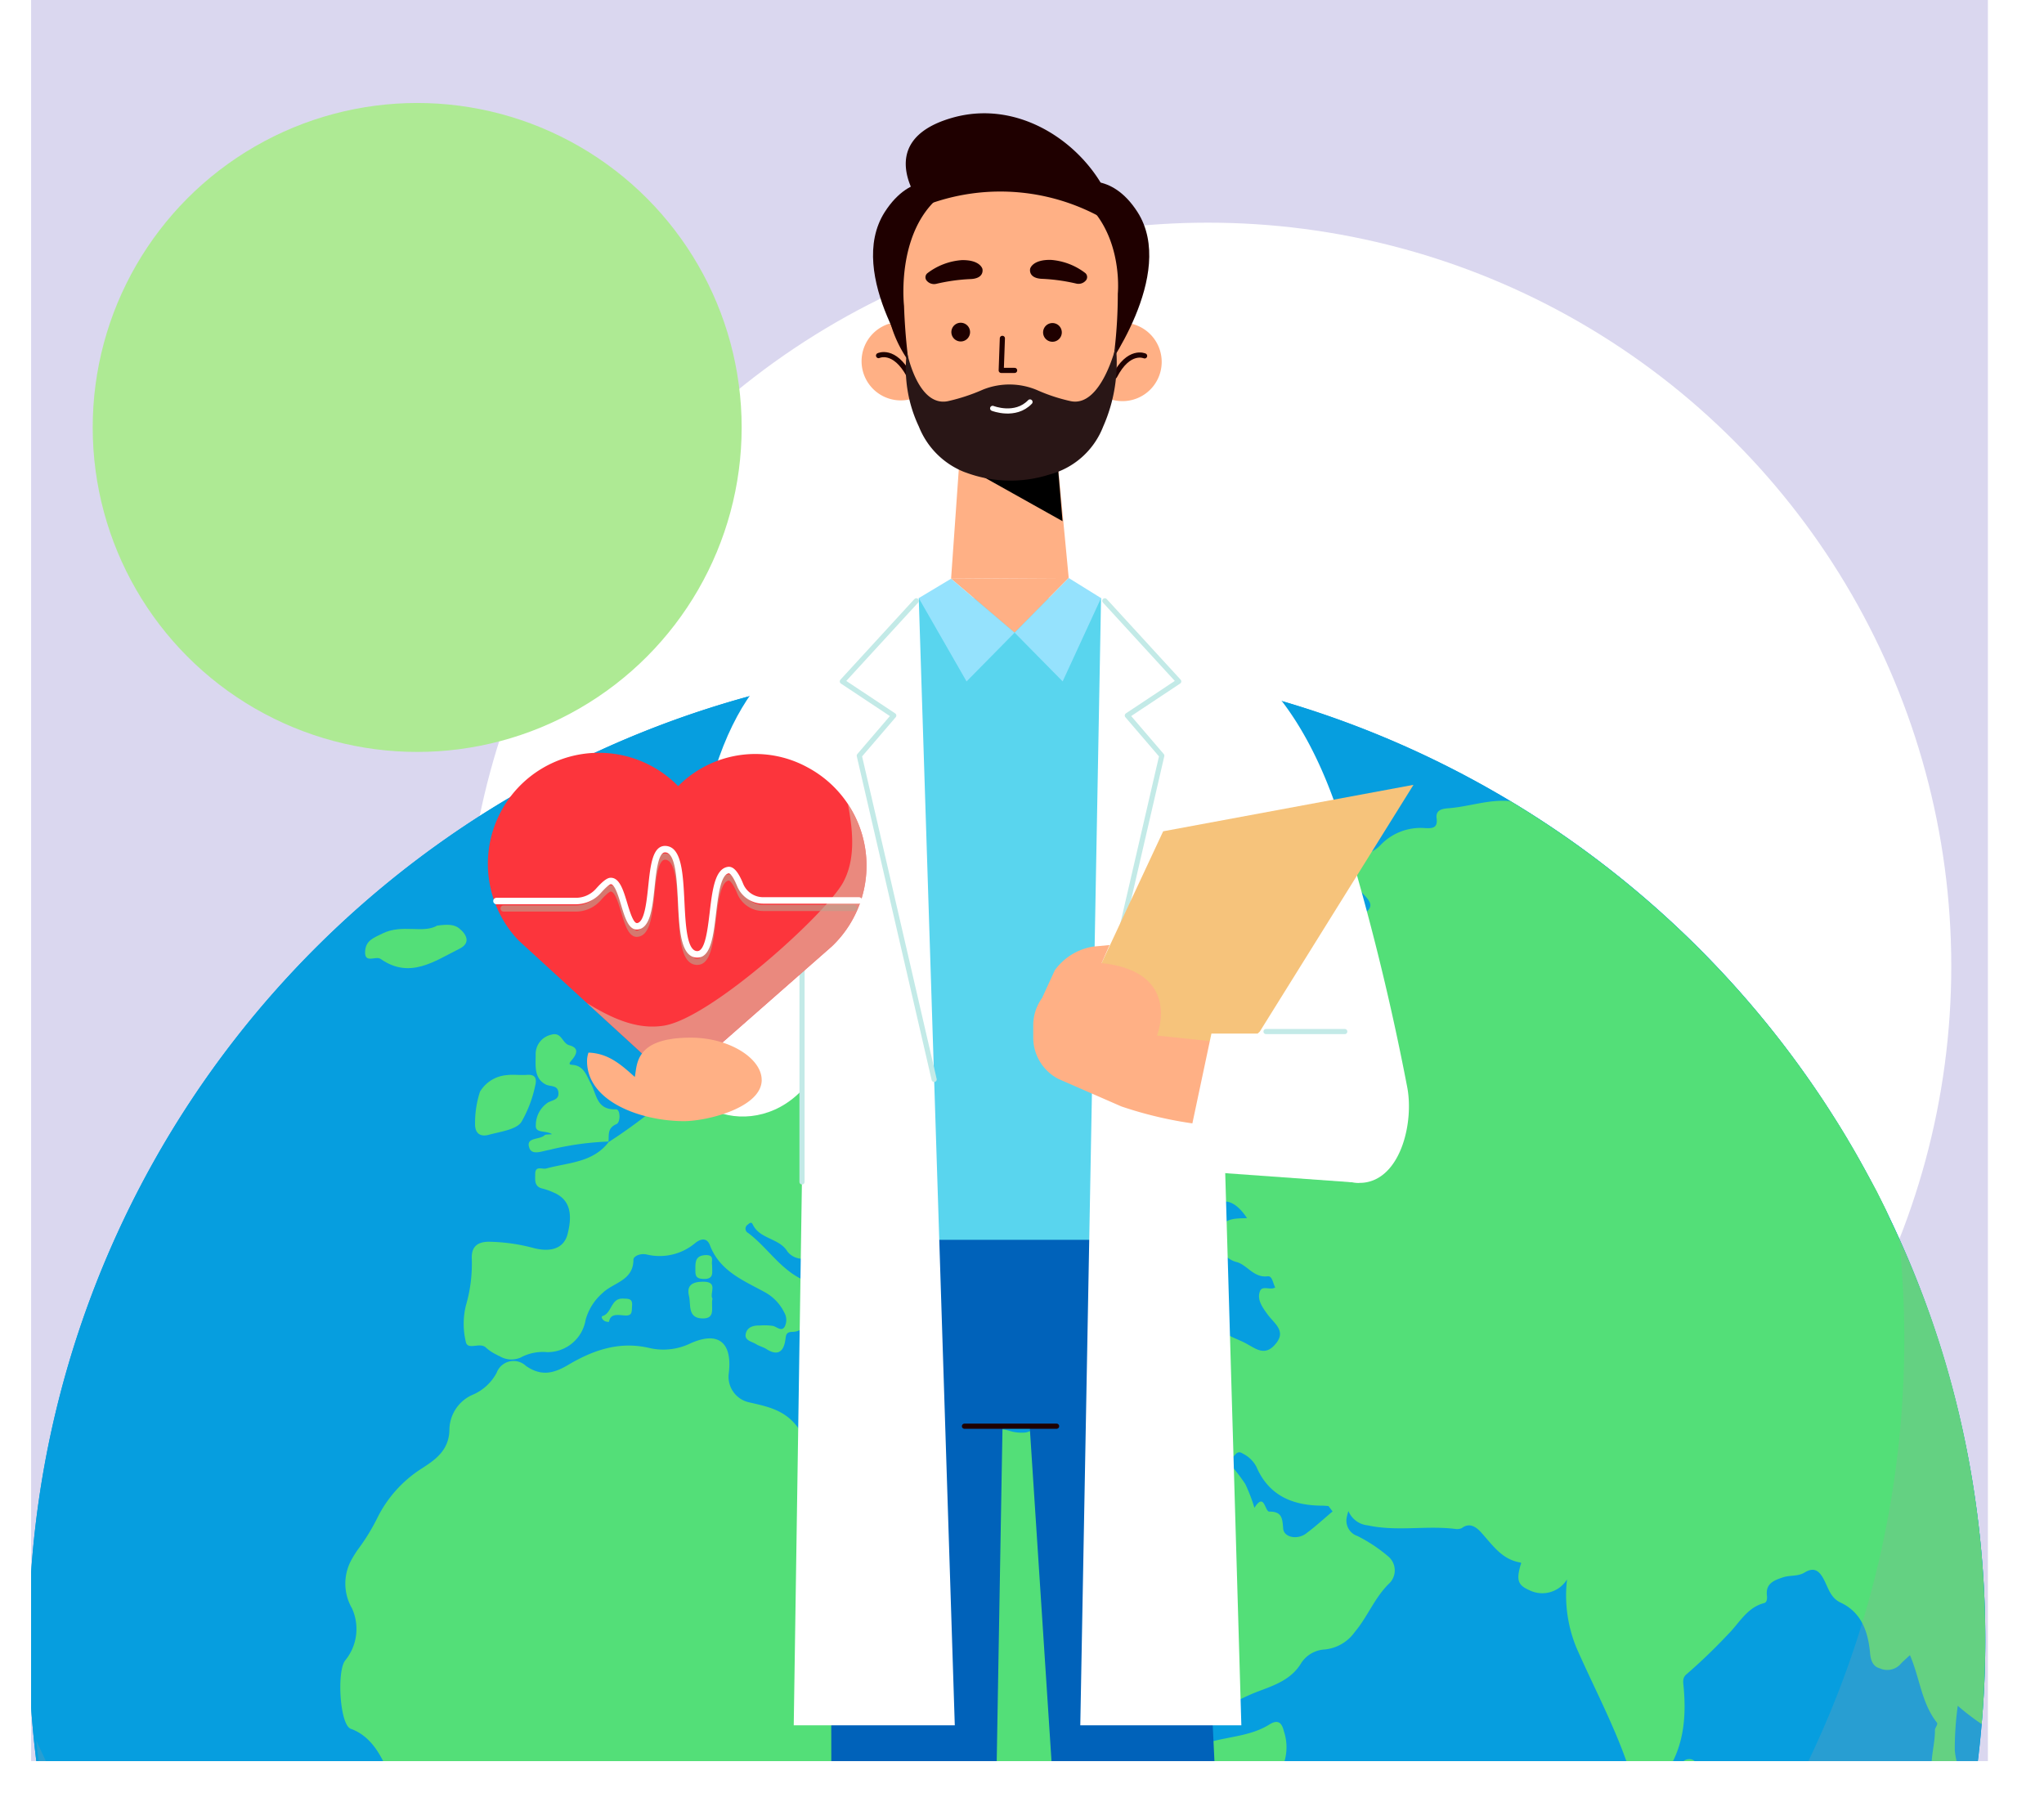 <svg xmlns="http://www.w3.org/2000/svg" xmlns:xlink="http://www.w3.org/1999/xlink" width="198.471" height="175" viewBox="0 0 198.471 175">
  <defs>
    <filter id="Elipse_11497" x="36.094" y="12.624" width="162.376" height="162.376" filterUnits="userSpaceOnUse">
      <feOffset dy="3" input="SourceAlpha"/>
      <feGaussianBlur stdDeviation="3" result="blur"/>
      <feFlood flood-opacity="0.161"/>
      <feComposite operator="in" in2="blur"/>
      <feComposite in="SourceGraphic"/>
    </filter>
    <filter id="Elipse_11498" x="0" y="1" width="81.012" height="81.012" filterUnits="userSpaceOnUse">
      <feOffset dy="3" input="SourceAlpha"/>
      <feGaussianBlur stdDeviation="3" result="blur-2"/>
      <feFlood flood-opacity="0.161"/>
      <feComposite operator="in" in2="blur-2"/>
      <feComposite in="SourceGraphic"/>
    </filter>
    <clipPath id="clip-path">
      <rect id="Rectángulo_401632" data-name="Rectángulo 401632" width="190" height="171" transform="translate(1230 5062)" fill="#dad7ef"/>
    </clipPath>
    <clipPath id="clip-path-2">
      <rect id="Rectángulo_401631" data-name="Rectángulo 401631" width="189.75" height="244.756" fill="none"/>
    </clipPath>
    <clipPath id="clip-path-4">
      <rect id="Rectángulo_401626" data-name="Rectángulo 401626" width="189.238" height="133.787" fill="none"/>
    </clipPath>
    <clipPath id="clip-path-5">
      <rect id="Rectángulo_401628" data-name="Rectángulo 401628" width="27.154" height="26.156" fill="none"/>
    </clipPath>
    <clipPath id="clip-path-6">
      <rect id="Rectángulo_401629" data-name="Rectángulo 401629" width="34.618" height="10.813" fill="none"/>
    </clipPath>
  </defs>
  <g id="Grupo_1101516" data-name="Grupo 1101516" transform="translate(-1226.978 -5062)">
    <rect id="Rectángulo_401625" data-name="Rectángulo 401625" width="190" height="171" transform="translate(1230 5062)" fill="#dad7ef"/>
    <g id="Grupo_1101515" data-name="Grupo 1101515">
      <g transform="matrix(1, 0, 0, 1, 1226.98, 5062)" filter="url(#Elipse_11497)">
        <circle id="Elipse_11497-2" data-name="Elipse 11497" cx="72.188" cy="72.188" r="72.188" transform="translate(45.09 18.62)" fill="#fff"/>
      </g>
      <g transform="matrix(1, 0, 0, 1, 1226.98, 5062)" filter="url(#Elipse_11498)">
        <ellipse id="Elipse_11498-2" data-name="Elipse 11498" cx="31.506" cy="31.506" rx="31.506" ry="31.506" transform="translate(9 7)" fill="#aeea94"/>
      </g>
    </g>
    <g id="Enmascarar_grupo_1098708" data-name="Enmascarar grupo 1098708" clip-path="url(#clip-path)">
      <g id="Grupo_1101514" data-name="Grupo 1101514" transform="translate(1230 5073)">
        <g id="Grupo_1101513" data-name="Grupo 1101513" clip-path="url(#clip-path-2)">
          <g id="Grupo_1101512" data-name="Grupo 1101512">
            <g id="Grupo_1101511" data-name="Grupo 1101511" clip-path="url(#clip-path-2)">
              <path id="Trazado_891026" data-name="Trazado 891026" d="M189.75,157.489q0,4.163-.357,8.218-.267,3.255-.771,6.44c-.189,1.21-.391,2.408-.627,3.593v.012c-.178.89-.356,1.756-.558,2.633-.332,1.506-.712,3-1.126,4.483a94.988,94.988,0,1,1,3.439-25.379" transform="translate(0 -9.305)" fill="#069edf"/>
              <path id="Trazado_891027" data-name="Trazado 891027" d="M189.75,157.489q0,4.163-.357,8.218-.267,3.255-.771,6.44c-.189,1.21-.391,2.408-.627,3.593v.012c-.178.89-.356,1.756-.558,2.633-.332,1.506-.712,3-1.126,4.483a94.988,94.988,0,1,1,3.439-25.379" transform="translate(0 -9.305)" fill="#069edf"/>
              <path id="Trazado_891028" data-name="Trazado 891028" d="M215.614,194.993c-.818-.4-2.135-.972-2.656-.249-.652.925.272,2.088,1.032,2.716a20.21,20.21,0,0,1,3.937,4.993c.415-1.482.8-2.977,1.126-4.483a.723.723,0,0,1-.071-.13c-.64-1.554-2.04-2.182-3.368-2.846" transform="translate(-31.615 -28.89)" fill="#53df78"/>
              <path id="Trazado_891029" data-name="Trazado 891029" d="M194.636,168.062c.232-2.718.347-5.456.347-8.232a95,95,0,0,0-3.914-27.05,92.383,92.383,0,0,0-5.418-13.939c-.038-.1-.077-.193-.115-.27q-.116-.261-.174-.405c-.289-.6-.6-1.2-.887-1.793-.462-.848-.906-1.677-1.369-2.506-.462-.848-.944-1.7-1.446-2.525a.8.8,0,0,0-.116-.213c-.462-.771-.925-1.523-1.407-2.255-.521-.829-1.041-1.639-1.6-2.429-.444-.675-.925-1.331-1.388-1.986-.116-.154-.232-.328-.386-.54a93.679,93.679,0,0,0-8.869-10.45c-.116-.135-.25-.27-.386-.4a95.3,95.3,0,0,0-18.644-14.634c-2.043-.193-3.99.54-5.977.694-.52.038-1.292.116-1.176.964.135.983-.424,1-1.137.965a5.368,5.368,0,0,0-4.281,1.619,3.146,3.146,0,0,1-2.757.964c-.964-.174-1.407.212-1.253,1.427-2.043-3.046-2.467-3.085-5.321-2.391a1.438,1.438,0,0,0-1.157,1.639c-.019,1.523,1.022,2.179,2.449,2.834a13.739,13.739,0,0,1-4.222-.675c-1.311-.308-2.506-.444-3.586.463a1.5,1.5,0,0,1-1.041.27c-1.6.077-3.142.52-4.839.1a6.094,6.094,0,0,0-4.9,1.253c-.694.5-1.581,1.369-2.1-.405-.212-.713-1.349-.289-2.044-.25-.848.038-.482.868-.4,1.272.366,1.735-1.234,1-1.735,1.177-1.041.347-.154-.559-.212-.868a1.568,1.568,0,0,0-1.023-1.292c-.674-.25-1.426-.366-2.082-.674-1.832-.81-4.011-.463-5.746-1.292a19.414,19.414,0,0,0-8.444-1.639c-2.121.038-3.914,1.157-5.861,1.542-2.738.579-4.242,2.526-5.65,4.377a12.375,12.375,0,0,1-5.244,4.068c-2.93,1.215-3.066,1.08-2.622,4.184.366,2.545,1.909,3.452,4.3,2.468a2.01,2.01,0,0,1,2.815,1.465c.212.81-.5.829-.925,1.022-.386.174-.636-.02-.713-.54-.057-.482.521-1.331-.52-1.349a1.926,1.926,0,0,0-1.813,1.214,2.974,2.974,0,0,0-.058,2.333c.328,1.311-.077,1.87-1.446,1.928-.52.038-1.06-.1-1.523.308a50.236,50.236,0,0,1-5.3,3.933l-.02.02c-1.523,1.985-3.914,1.966-6.035,2.545-.405.116-1.08-.328-1.08.559,0,.578-.1,1.2.694,1.388a6.044,6.044,0,0,1,1.041.366c1.755.713,1.87,2.256,1.407,4.068-.347,1.331-1.543,1.793-3.278,1.35a17.752,17.752,0,0,0-4.4-.617c-1.137.02-1.677.54-1.619,1.677a14.519,14.519,0,0,1-.578,4.531,7.512,7.512,0,0,0,0,3.528c.192.848,1.388-.038,1.966.559a4.4,4.4,0,0,0,1.061.694.923.923,0,0,0,.192.1h.02a2.218,2.218,0,0,0,1.985.193,1.026,1.026,0,0,0,.213-.1,4.562,4.562,0,0,1,2.449-.462,3.746,3.746,0,0,0,3.74-3.124,5.311,5.311,0,0,1,1.677-2.641c1.041-1,2.969-1.177,2.969-3.22,0-.308.617-.636,1.273-.5a5.364,5.364,0,0,0,4.762-1.137c.752-.578,1.2-.27,1.389.232.944,2.506,3.219,3.412,5.3,4.55a4.512,4.512,0,0,1,1.928,2.005,1.425,1.425,0,0,1,.019,1.389c-.308.462-.732,0-1.118-.1a5.756,5.756,0,0,0-1.292-.039c-.617-.019-1.2.154-1.349.771-.174.694.578.771,1,1.041.308.192.675.27.983.462,1.06.695,1.677.328,1.851-.848.077-.444.02-.79.675-.81,1.022-.02,1.388-.694,1.272-1.619-.1-.925.1-1.485,1.176-1.292.347.057.811.154.791-.483-.02-.366.058-.694-.463-.848-.482-.154-.906-.5-1.407-.675-2.409-.944-3.7-3.219-5.649-4.684a.464.464,0,0,1-.038-.811c.174-.154.347-.308.482-.019.675,1.446,2.584,1.311,3.374,2.641a1.88,1.88,0,0,0,1.523.694,3.316,3.316,0,0,1,2.8,2.892,3.57,3.57,0,0,0,.732,2.506c.656.713,1.561.713,2.8.907-.965.135-1.447.366-1.215,1.04.347.965.752,1.909,1.947,2.025.444.038.675-.077,1.022-.578,1.253-1.7.02-2.97-.4-4.473.656-.154,1.369-.135,1.831-.771.386-.52.907-.308,1.465-.174.81.232.289.713.27,1.041a1.419,1.419,0,0,0,.637,1.235c1.06.925.52,2.7,1.812,3.547.174.116-.174.135-.27.212-.347.309-.386.713.02.887.308.116.944.347,1.022-.308.116-.945.5-.366.945-.328.694.038,1.5.366,2.121-.27a.5.5,0,0,1,.79,0,3.864,3.864,0,0,0,2.506.732c-.02.849-1.273.193-1.137,1.1.038.366-.212.906.212,1.041a2.393,2.393,0,0,0,2.1-.482,1.5,1.5,0,0,0,.579-1.561c-.039-.251-.868-.058-.27-.483a2.144,2.144,0,0,1,1.234-.482c.27,0,.328.463.366.81a8.469,8.469,0,0,1-.231,2.7.268.268,0,0,0-.039.116c-.019.058-.019.115-.038.173q-.116.464-.232.925-.174.608-.289,1.215a3.043,3.043,0,0,1-.1.405,1.486,1.486,0,0,1-.135.308,2.461,2.461,0,0,1-.251.366,1.2,1.2,0,0,1-.366.328l-.02.02a.82.82,0,0,1-.135.077,1.166,1.166,0,0,1-.232.1,1.134,1.134,0,0,1-.347.077,3.891,3.891,0,0,1-1.427-.154,4.64,4.64,0,0,0-2.294-.116,2.03,2.03,0,0,0-.366.077,6.583,6.583,0,0,1-2.873.058,20.535,20.535,0,0,1-6.459-2.218,4.6,4.6,0,0,0-3.431-.115c-.675.173-.483,1.272-.541,2.005-.038.636-.752,1.292-1.08,1.234-1.234-.232-2.93-.386-3.528-1.234-1.292-1.774-3.007-2.063-4.82-2.488a2.539,2.539,0,0,1-1.909-2.8c.366-3.008-1.022-4.145-3.76-2.892a6.025,6.025,0,0,1-3.894.444c-2.95-.713-5.514.192-7.924,1.619-1.465.868-2.642,1.119-4.107.116a1.749,1.749,0,0,0-2.853.656,4.755,4.755,0,0,1-2.43,2.179,3.756,3.756,0,0,0-2.159,3.335c-.02,2.025-1.407,2.95-2.622,3.741a12,12,0,0,0-4.376,4.839,19.474,19.474,0,0,1-1.716,2.834A10.3,10.3,0,0,0,36.405,152a4.785,4.785,0,0,0-.02,4.8,4.819,4.819,0,0,1-.674,5.109c-.753,1.061-.521,5.688.4,6.5a.521.521,0,0,0,.25.135c2.006.771,2.931,2.718,3.625,4.339a11.35,11.35,0,0,0,2.853,3.894c2.179,2.005,4.589,3.258,7.693,1.909a3.762,3.762,0,0,1,2.776-.366c1.658.674,3.1.019,4.588-.425,1.235-.386,2.43-.906,3.664-1.33,1.349-.463,3.162.1,3.586,1.407.52,1.6,1.465,1.407,2.641,1.137.965-.212,1.447.27,1.311,1.215-.077.54.039,1.1.713.848,1.292-.462,1.177.308,1.234,1.157a4.291,4.291,0,0,1-.443,1.985c-1.023,2.622-.675,4.878,1.619,6.652A4.311,4.311,0,0,1,73.9,193.9c.25,1.947,2.043,3.451,1.407,5.591-.038.077.174.232.25.386a3.479,3.479,0,0,1-.289,4.2,7.729,7.729,0,0,0-.887,2.14c-1.022,2.68-1.2,5.379.308,7.867a20.7,20.7,0,0,1,3.182,10.045,8.925,8.925,0,0,0,2.063,4.8c.983,1.426,2.159,2.949,2.121,4.916,0,2.333,1.234,3.3,3.49,2.661,1.581-.444,3.1-.964,4.762-.25a2.1,2.1,0,0,0,1.7-.232,16.99,16.99,0,0,0,5.571-4.242c1.177-1.427,2.064-3.142,3.548-4.261a1.508,1.508,0,0,0,.656-1.87c-.656-1.639.058-2.372,1.465-3.027,2.622-1.2,3.124-2.931,1.87-5.611-.174-.405-.733-.983-.289-1.311,1.755-1.215,2.217-3.606,4.338-4.473,1.137-.482,2.391-.906,3.046-2.159a7.522,7.522,0,0,0,.771-4.3,21.845,21.845,0,0,0-1.928-7.847,3.988,3.988,0,0,1-.251-2.545c1.08-4.492,4.8-7.018,7.577-10.257.868-1.041,2.2-1.619,3.162-2.545a3.838,3.838,0,0,0,.79-.965c1.543-2.737,2.93-5.533,4.377-8.31a4.887,4.887,0,0,0,.173-3.548c-.231-.982-.694-1.1-1.407-.656-1.793,1.119-3.875,1.157-5.823,1.716a2.631,2.631,0,0,1-3.181-1.735c-.02-.077-.038-.174-.058-.27a4.74,4.74,0,0,1-1.1-.887,26.042,26.042,0,0,1-2.371-3.566.071.071,0,0,1-.02-.058c-.4-.289-.81-.579-1.2-.868a2.373,2.373,0,0,1-1-1.716,2.992,2.992,0,0,0-.367-1.214c-.019-.02-.038-.039-.038-.058a6.09,6.09,0,0,0-.79-1.061c-.02-.019-.02-.038-.039-.058-.135-.135-.27-.27-.386-.4a4.8,4.8,0,0,1-1.446-3.586c-.02-.039,0-.077,0-.135a1.23,1.23,0,0,0-.289-1.022c-1.967-2.217-2.6-5.205-4.338-7.558-.212-.289-.4-.713.1-.675,1.041.039.405-.925.887-1.272.405,3.47,3.182,5.456,4.878,8.117.135.212.521.366.54.578.347,2.757,2.025,4.781,3.741,6.767a10.18,10.18,0,0,1,1.446,2.256,1.346,1.346,0,0,1,.732.559c.983,1.523,1.755,3.817,3.857,3.894a1.314,1.314,0,0,1,1.214.81c1.292-.5,2.526-1.215,3.818-1.716,1.619-.617,3.354-1.157,4.338-2.834a2.909,2.909,0,0,1,2.275-1.292,4.067,4.067,0,0,0,2.912-1.7c1.253-1.485,1.928-3.355,3.374-4.743a1.766,1.766,0,0,0-.116-2.583,14.93,14.93,0,0,0-2.988-1.986,1.574,1.574,0,0,1-1.041-1.87,4.206,4.206,0,0,1,.154-.559,2.251,2.251,0,0,0,1.87,1.388c2.815.617,5.669,0,8.5.347a1.154,1.154,0,0,0,.637-.077c.752-.578,1.388-.1,1.812.347,1.137,1.234,2.025,2.68,3.856,2.988.174.038.058.154.02.308-.405,1.447-.212,1.909.887,2.391a2.816,2.816,0,0,0,3.644-1.06,13.322,13.322,0,0,0,.925,6.671c1.754,3.991,3.836,7.847,5.186,12.011a1.611,1.611,0,0,0,1.6,1.041,1.591,1.591,0,0,0,1.677-.578c1.928-2.661,2.217-5.63,1.928-8.734-.039-.424-.135-.848.289-1.2a54.111,54.111,0,0,0,4.01-3.856c1.08-1.06,1.851-2.622,3.509-3.046.289-.077.308-.4.289-.694-.155-1.176.616-1.5,1.561-1.813.694-.231,1.446-.058,2.121-.482.964-.578,1.465-.077,1.909.829.386.771.616,1.658,1.542,2.1,2.044.945,2.68,2.834,2.873,4.859.057.732.27,1.349.925,1.523a1.759,1.759,0,0,0,1.948-.308c.27-.309.616-.6,1-.965.965,2.217,1.119,4.647,2.622,6.556.135.154-.192.52-.192.694.038,2.352-1.447,4.82,1.561,6.806a4.024,4.024,0,0,1,1.561,2.661c.25-1.2.444-2.391.636-3.586a6.076,6.076,0,0,1-1.831-3.953,30.819,30.819,0,0,1,.289-4.26,23.878,23.878,0,0,0,2.313,1.773M89.155,99.194c-1.542-.444-2.853.578-4.3.694-.425.039-.541.559-.541,1.041,0,.752.541.444.907.54.444.154,1.157-.713,1.369.424-.5-.038-.983-.058-1.447-.116-1.137-.135-1.523.347-1.484,1.485.038,2.005-.791,2.68-2.738,2.429a2.438,2.438,0,0,0-1.292.02,5.658,5.658,0,0,1-5.129.116c.347-.752.347-.79,1-.79a3.232,3.232,0,0,0,3.509-2.642A2.689,2.689,0,0,1,80.4,100.64c1.408-.906,1.369-1.87.02-2.891-1.06-.849-1.1-2.006.1-2.6A8.7,8.7,0,0,0,84.2,92.06c.192-.308.482-.983,1.118-.444.656.521,0,.771-.212,1.157-.578,1.022-1.716,1.7-1.755,3.066-.058,1.831.771,2.911,2.622,3.007a6.512,6.512,0,0,0,2.834-.231,3.4,3.4,0,0,1,2.6.077,2.445,2.445,0,0,1-2.256.5m44.826-12.2c.154.1.308.193.444.289,1.2,1.215,1.156,1.465-.212,2.487V87.549c-.309-.1-.347-.289-.232-.559m-32.294,3.779c.462-.058.52.308.462.636-.115.5-.52.81-.964.637a3.5,3.5,0,0,0-1.542-.309c-1.041,0-.849.5-.483,1.119.213.116.425.25.637.386-.347.192-.675.289-.907-.174-1.716-.174-2.121-1.793-3.277-3.085,2.159.521,4.068,1.061,6.073.791m-3.836,33.875a3.532,3.532,0,0,1-2.564.192,1.633,1.633,0,0,1-1.157-2.487,14.6,14.6,0,0,1,2.468-3.8c.347-.405.771-.945,1.388-.636a1.473,1.473,0,0,1,.983,1.407c0,1.156,1.041,1.33,1.985,1.253.983-.077,2.063-.309,2.449-1.331.367-.925-1-.328-1.1-1.176.81-.328,1.716-.694,2.6-1.061a1.566,1.566,0,0,1-.174,1.716c-.636,1.022-.308,1.677.656,2.179,1,.559,2.043,1.06,3.008,1.658.6.366,1.7.444,1.388,1.561-.366,1.253-1.388,1.465-2.526,1.427a7.322,7.322,0,0,1-2.371-.79c-2.313-.887-4.589-1.659-7.037-.116m22.846,3.818a3.869,3.869,0,0,0-1.2-4.551c-1.118-.944-1.446-2.352-2.506-3.277-.424-.367.1-.559.27-.713a26.7,26.7,0,0,1,2.68-2.217c1.176-.791,2.294-.405,3.374,1.234-1.311.019-2.506.019-2.68,1.5a2.3,2.3,0,0,0,1.735,2.776c1,.328,1.62,1.523,2.931,1.369.482-.077.52.694.752,1.08-.482.308-1.253-.232-1.485.366-.328.849.308,1.659.771,2.294.52.694,1.311,1.253,1.157,2.063v.02a1.88,1.88,0,0,1-.405.732c-.81,1-1.561.713-2.294.289-.289-.154-.559-.328-.848-.462-.521-.251-1.061-.444-1.543-.733a1.4,1.4,0,0,1-.713-1.773m8.387,21.073c-.868.675-2.179.405-2.256-.444-.077-.964-.1-1.677-1.349-1.658-.444,0-.462-1.928-1.446-.367a15.939,15.939,0,0,0-.887-2.313,18.391,18.391,0,0,0-1.427-1.87c-.289-.386.058-.578.271-.79.25-.25.424-.617.925-.289a2.977,2.977,0,0,1,1.311,1.273c1.2,2.8,3.509,3.76,6.362,3.778.212,0,.425.02.637.039l.4.52c-.848.713-1.658,1.465-2.545,2.121" transform="translate(-5.24 -11.651)" fill="#53df78"/>
              <path id="Trazado_891030" data-name="Trazado 891030" d="M129.055,240.581a2.565,2.565,0,0,1,.641-2.2c1.55-1.53.977-3.475.967-5.291-.008-1.422.668-1.987,1.978-2.573a10.562,10.562,0,0,0,4.506-4.024c.25-.392.111-1.146.9-1.07.754.072.9.789,1.014,1.275a9.35,9.35,0,0,1-.172,5.073c-1.1,3.673-3,7.081-3.469,10.979-.215,1.789-2.908,2.943-4.657,2.36-1.823-.607-1.239-2.335-1.7-3.573a3.294,3.294,0,0,1-.013-.95" transform="translate(-19.175 -33.499)" fill="#53df78"/>
              <path id="Trazado_891031" data-name="Trazado 891031" d="M64.534,115.451a28.108,28.108,0,0,0-5.78.808c-.711.123-1.672.551-1.939-.174-.4-1.088.982-.774,1.46-1.236.118-.114.391-.068.735-.115-.605-.4-1.658-.032-1.57-.891a2.64,2.64,0,0,1,1.207-2.2c.512-.245,1.06-.28.983-.976-.08-.722-.767-.528-1.206-.748-1.183-.592-1-1.86-1-2.893a1.925,1.925,0,0,1,1.515-1.95c1.028-.3,1.045.841,1.756,1.028,1.04.273.669.943.181,1.5-.373.426,0,.381.238.413,1.03.138,1.287,1.12,1.654,1.783.605,1.095.551,2.59,2.459,2.523.432-.015.455,1.259.042,1.435-.931.4-.7,1.089-.779,1.741Z" transform="translate(-8.433 -15.608)" fill="#53df78"/>
              <path id="Trazado_891032" data-name="Trazado 891032" d="M45.092,92.629c1.057-.145,1.666-.106,2.131.267.758.61,1.125,1.435.035,1.977-2.419,1.2-4.821,2.985-7.662.991-.477-.335-1.624.536-1.5-.8.091-1,.8-1.235,1.692-1.675,1.908-.939,3.956.039,5.308-.765" transform="translate(-5.66 -13.754)" fill="#53df78"/>
              <path id="Trazado_891033" data-name="Trazado 891033" d="M56.479,110.664a11.907,11.907,0,0,1-1.323,3.526c-.45.791-2.066.983-3.2,1.295-.772.21-1.352-.089-1.327-1.086a9.821,9.821,0,0,1,.478-3.1,3.339,3.339,0,0,1,2.607-1.609c.636-.078,1.293.022,1.936-.024.742-.054,1,.24.834.994" transform="translate(-7.523 -16.297)" fill="#53df78"/>
              <path id="Trazado_891034" data-name="Trazado 891034" d="M191.327,191.666c.072,1.268-.847,1.395-1.753,1.567-1.051.2-1.051-.366-1.258-1.217a11.729,11.729,0,0,1-.194-3.317c.012-.3.1-.958.787-.994.519-.027.638.3.936.6a5.093,5.093,0,0,1,1.483,3.359" transform="translate(-27.953 -27.895)" fill="#53df78"/>
              <path id="Trazado_891035" data-name="Trazado 891035" d="M77.3,134.906c-.194.771.415,1.985-1.044,1.915-1.393-.066-1.036-1.363-1.235-2.174-.253-1.023.3-1.383,1.345-1.394,1.564-.017.61,1.134.934,1.653" transform="translate(-11.141 -19.803)" fill="#53df78"/>
              <path id="Trazado_891036" data-name="Trazado 891036" d="M99.6,142.794c.58.123,1.247-.136,1.941.253.454.255.433.5.459.854.043.61-.406.547-.755.5-.877-.11-1.756.2-2.658-.244-.528-.261-1.249-.215-1.083-1.019.139-.672.8-.239,1.212-.335a4.327,4.327,0,0,1,.884-.011" transform="translate(-14.487 -21.215)" fill="#53df78"/>
              <path id="Trazado_891037" data-name="Trazado 891037" d="M177.461,195.753c-.275.4.473,1.236-.552,1.338-.456.046-1.068.182-1.27-.385-.213-.6-.511-1.318.447-1.683.432-.165.4-1.186,1.117-.773.526.3.12.977.258,1.5" transform="translate(-26.07 -28.854)" fill="#53df78"/>
              <path id="Trazado_891038" data-name="Trazado 891038" d="M131.01,226.878c-1.463.262-1.492-.889-1.934-1.535a.44.44,0,0,1,.368-.689c.375-.028.644.077.576.513-.133.84.352.484.776.487s1.12-.428,1.182.535c.069,1.062-.7.632-.967.689" transform="translate(-19.172 -33.386)" fill="#53df78"/>
              <path id="Trazado_891039" data-name="Trazado 891039" d="M65.791,137.437c-.646.05-.8-.513-.669-.547.96-.259.816-1.757,2-1.711.507.02.976-.044.9.714-.046.48.087.982-.7.927-.645-.044-1.4-.238-1.539.617" transform="translate(-9.672 -20.089)" fill="#53df78"/>
              <path id="Trazado_891040" data-name="Trazado 891040" d="M77.378,131.187c-.006.716.235,1.392-.857,1.351-.841-.032-.758-.473-.765-1.016-.009-.7.052-1.252.965-1.3.973-.049.547.661.658.963" transform="translate(-11.258 -19.353)" fill="#53df78"/>
              <path id="Trazado_891041" data-name="Trazado 891041" d="M74.009,202.9c.066.515-.238.568-.666.59-.644.033-.627-.351-.631-.8-.005-.585.4-.484.753-.509.559-.04.57.318.543.719" transform="translate(-10.806 -30.047)" fill="#53df78"/>
              <g id="Grupo_1101504" data-name="Grupo 1101504" transform="translate(0.498 109.271)" opacity="0.22" style="mix-blend-mode: multiply;isolation: isolate">
                <g id="Grupo_1101503" data-name="Grupo 1101503">
                  <g id="Grupo_1101502" data-name="Grupo 1101502" clip-path="url(#clip-path-4)">
                    <path id="Trazado_891042" data-name="Trazado 891042" d="M185.506,138.9a91.88,91.88,0,0,0-3.345-9.049c-.218-.511-.472-1-.7-1.509a94.87,94.87,0,0,1-1.888,31,94.915,94.915,0,0,1-89.265,73.539c-1.068.036-2.134.06-3.213.06q-3.9,0-7.708-.308A94.927,94.927,0,0,1,.585,177.06a94.893,94.893,0,0,0,86.654,84.763q3.806.3,7.709.308c1.079,0,2.146-.024,3.214-.059A94.931,94.931,0,0,0,185.506,138.9" transform="translate(-0.585 -128.345)" fill="#9fa1a4"/>
                  </g>
                </g>
              </g>
              <path id="Trazado_891043" data-name="Trazado 891043" d="M102.244,271.782H91.629l-17.557,9.392,30.188-.359Z" transform="translate(-11.008 -40.39)" fill="#1f0000"/>
              <path id="Trazado_891044" data-name="Trazado 891044" d="M96.856,284.557a1.865,1.865,0,0,1,1.824,1.869l5.686-.062-.106-3.973-30.188.359.1,3.973,20.851-.253v-.006a1.869,1.869,0,0,1,1.828-1.907" transform="translate(-11.008 -41.967)" fill="#1f0000"/>
              <line id="Línea_593" data-name="Línea 593" x2="3.478" y2="0.951" transform="translate(73.283 234.85)" fill="none" stroke="#fff" stroke-miterlimit="10" stroke-width="0.5"/>
              <line id="Línea_594" data-name="Línea 594" x2="3.478" y2="0.951" transform="translate(76.683 233.105)" fill="none" stroke="#fff" stroke-miterlimit="10" stroke-width="0.5"/>
              <rect id="Rectángulo_401627" data-name="Rectángulo 401627" width="10.82" height="14.967" transform="translate(80.416 216.424)" fill="#fff"/>
              <path id="Trazado_891045" data-name="Trazado 891045" d="M123.866,271.782h10.616l17.556,9.392-30.188-.359Z" transform="translate(-18.109 -40.39)" fill="#1f0000"/>
              <path id="Trazado_891046" data-name="Trazado 891046" d="M129.236,284.557a1.865,1.865,0,0,0-1.824,1.869l-5.686-.062.106-3.973,30.188.359-.1,3.973-20.851-.253v-.006a1.869,1.869,0,0,0-1.828-1.907" transform="translate(-18.09 -41.967)" fill="#1f0000"/>
              <line id="Línea_595" data-name="Línea 595" x1="3.478" y2="0.951" transform="translate(120.233 234.85)" fill="none" stroke="#fff" stroke-miterlimit="10" stroke-width="0.5"/>
              <line id="Línea_596" data-name="Línea 596" x1="3.478" y2="0.951" transform="translate(116.833 233.105)" fill="none" stroke="#fff" stroke-miterlimit="10" stroke-width="0.5"/>
              <path id="Trazado_891047" data-name="Trazado 891047" d="M134.167,254.2H123.345l.742,14.967h10.82Z" transform="translate(-18.331 -37.778)" fill="#fff"/>
              <path id="Trazado_891048" data-name="Trazado 891048" d="M125.823,127.786c.7,7.511,5.709,116.843,5.709,116.843H116.915l-6.4-98.222-2.633.049-1.7,98.173H91.585s-.8-102.16.054-116.609Z" transform="translate(-13.56 -18.991)" fill="#0062ba"/>
              <line id="Línea_597" data-name="Línea 597" x2="8.947" transform="translate(90.626 127.483)" fill="none" stroke="#1f0000" stroke-linecap="round" stroke-linejoin="round" stroke-width="0.5"/>
              <path id="Trazado_891049" data-name="Trazado 891049" d="M102.328,27.512a3.809,3.809,0,1,1-3.9-3.714,3.809,3.809,0,0,1,3.9,3.714" transform="translate(-14.075 -3.536)" fill="#ffb085"/>
              <path id="Trazado_891050" data-name="Trazado 891050" d="M96.648,27.617s1.517-.732,2.952,1.9" transform="translate(-14.363 -4.09)" fill="none" stroke="#1f0000" stroke-linecap="round" stroke-linejoin="round" stroke-width="0.5"/>
              <path id="Trazado_891051" data-name="Trazado 891051" d="M119.993,27.682a3.809,3.809,0,1,0,3.823-3.8,3.809,3.809,0,0,0-3.823,3.8" transform="translate(-17.833 -3.55)" fill="#ffb085"/>
              <path id="Trazado_891052" data-name="Trazado 891052" d="M126.483,27.655s-1.532-.7-2.911,1.967" transform="translate(-18.364 -4.098)" fill="none" stroke="#1f0000" stroke-linecap="round" stroke-linejoin="round" stroke-width="0.5"/>
              <path id="Trazado_891053" data-name="Trazado 891053" d="M102.952,7.949s-3.2-1.265-5.8,2.8C93.3,16.8,100.5,26.412,100.5,26.412Z" transform="translate(-14.27 -1.154)" fill="#1f0000"/>
              <path id="Trazado_891054" data-name="Trazado 891054" d="M119.373,7.949s3.2-1.265,5.8,2.8c3.861,6.048-3.341,15.66-3.341,15.66Z" transform="translate(-17.74 -1.154)" fill="#1f0000"/>
              <path id="Trazado_891055" data-name="Trazado 891055" d="M121.541,17.978A12.036,12.036,0,1,1,109.505,5.942a12.036,12.036,0,0,1,12.036,12.036" transform="translate(-14.485 -0.883)" fill="#1f0000"/>
              <path id="Trazado_891056" data-name="Trazado 891056" d="M115.123,37.883a7.2,7.2,0,0,1-3.578,2.464,6.255,6.255,0,0,1-3.881-.789c-.024-.014-1.807-2.08-1.807-2.08l-.937,13.283,11.421-.067Z" transform="translate(-15.592 -5.57)" fill="#ffb085"/>
              <path id="Trazado_891057" data-name="Trazado 891057" d="M106.684,40.029l9.322,5.218-.621-7.293Z" transform="translate(-15.855 -5.64)"/>
              <path id="Trazado_891058" data-name="Trazado 891058" d="M120.3,18.575a47.415,47.415,0,0,1-1.213,10.66,9.272,9.272,0,0,1-4.674,5.846l-.435.265a8.3,8.3,0,0,1-8.365.1c-2.592-1.49-4.408-3.457-4.97-6.226a58.237,58.237,0,0,1-1.1-9.461S98.078,7.151,109.3,7.149c12.15,0,11,11.426,11,11.426" transform="translate(-14.784 -1.062)" fill="#ffb085"/>
              <path id="Trazado_891059" data-name="Trazado 891059" d="M120.159,26.569s-1.418,5.926-4.373,5.335a16.8,16.8,0,0,1-3.29-1.08,6.9,6.9,0,0,0-5.229-.053,18.286,18.286,0,0,1-3.43,1.132c-2.955.591-3.977-4.818-3.977-4.818a13.146,13.146,0,0,0,1.166,7.289,7.864,7.864,0,0,0,4.363,4.388h0l.156.059.01,0a12.4,12.4,0,0,0,8.1.219,7.693,7.693,0,0,0,5.264-4.671,15.352,15.352,0,0,0,1.236-7.806" transform="translate(-14.824 -3.949)" fill="#291616"/>
              <path id="Trazado_891060" data-name="Trazado 891060" d="M106.768,24.8a.908.908,0,1,1-.905-.911.908.908,0,0,1,.905.911" transform="translate(-15.597 -3.55)" fill="#1f0000"/>
              <path id="Trazado_891061" data-name="Trazado 891061" d="M117.23,24.834a.908.908,0,1,1-.905-.911.907.907,0,0,1,.905.911" transform="translate(-17.152 -3.555)" fill="#1f0000"/>
              <path id="Trazado_891062" data-name="Trazado 891062" d="M110.75,25.667l-.111,3.112,1.3,0" transform="translate(-16.442 -3.814)" fill="none" stroke="#1f0000" stroke-linecap="round" stroke-linejoin="round" stroke-width="0.5"/>
              <path id="Trazado_891063" data-name="Trazado 891063" d="M113.939,17.562s-.266.977,1.252,1a18.1,18.1,0,0,1,3.225.458.934.934,0,0,0,.962-.346.51.51,0,0,0-.089-.677,6.232,6.232,0,0,0-3.331-1.277c-1.8-.044-2.019.843-2.019.843" transform="translate(-16.93 -2.484)" fill="#1f0000"/>
              <path id="Trazado_891064" data-name="Trazado 891064" d="M107.526,17.589s.266.977-1.252,1a18.1,18.1,0,0,0-3.225.458.935.935,0,0,1-.962-.345.511.511,0,0,1,.089-.678,6.232,6.232,0,0,1,3.331-1.277c1.8-.044,2.019.843,2.019.843" transform="translate(-15.158 -2.488)" fill="#1f0000"/>
              <path id="Trazado_891065" data-name="Trazado 891065" d="M109.66,33.545s2.2.874,3.627-.623" transform="translate(-16.297 -4.893)" fill="none" stroke="#fff" stroke-linecap="round" stroke-linejoin="round" stroke-width="0.5"/>
              <path id="Trazado_891066" data-name="Trazado 891066" d="M120.245,11.041A20.3,20.3,0,0,0,101.371,9.06s-5.108-6.284,2.812-8.6,15.338,4.563,16.062,10.581" transform="translate(-14.824 0)" fill="#1f0000"/>
              <path id="Trazado_891067" data-name="Trazado 891067" d="M86.533,60.519s-8.941,2.5-11,20.979c-.576,5.168-1.349,11.771-2.169,18.657.459,7.266,10.222,8.81,14.005,1.369l3.953-26.1Z" transform="translate(-10.902 -8.994)" fill="#fff"/>
              <path id="Trazado_891068" data-name="Trazado 891068" d="M100.479,55.294l-4.32,8.089V117.6h26.25V60.926l-4.229-5.633Z" transform="translate(-14.29 -8.217)" fill="#59d5ee"/>
              <path id="Trazado_891069" data-name="Trazado 891069" d="M116.339,53l-5.256,5.31-6.164-5.244Z" transform="translate(-15.592 -7.877)" fill="#ffb085"/>
              <path id="Trazado_891070" data-name="Trazado 891070" d="M104.371,53.08l-3.138,1.885,4.642,8.089,4.66-4.73Z" transform="translate(-15.044 -7.888)" fill="#95e2fd"/>
              <path id="Trazado_891071" data-name="Trazado 891071" d="M117.417,53l3.142,1.951-3.728,8.089-4.661-4.73Z" transform="translate(-16.67 -7.877)" fill="#95e2fd"/>
              <path id="Trazado_891072" data-name="Trazado 891072" d="M99.114,55.294,88.557,59.742l-1.582,105h15.638Z" transform="translate(-12.926 -8.217)" fill="#fff"/>
              <line id="Línea_598" data-name="Línea 598" y1="31.894" transform="translate(74.853 71.87)" fill="none" stroke="#c3eae7" stroke-linecap="round" stroke-linejoin="round" stroke-width="0.5"/>
              <path id="Trazado_891073" data-name="Trazado 891073" d="M99.7,55.6,92.52,63.428l4.99,3.313-3.345,3.9,7.267,31.433" transform="translate(-13.75 -8.263)" fill="none" stroke="#c3eae7" stroke-linecap="round" stroke-linejoin="round" stroke-width="0.5"/>
              <path id="Trazado_891074" data-name="Trazado 891074" d="M121.672,55.294l10.557,4.449,3.066,105H119.656Z" transform="translate(-17.783 -8.217)" fill="#fff"/>
              <path id="Trazado_891075" data-name="Trazado 891075" d="M122.15,55.6l7.176,7.826-4.99,3.313,3.345,3.9-7.267,31.433" transform="translate(-17.895 -8.263)" fill="none" stroke="#c3eae7" stroke-linecap="round" stroke-linejoin="round" stroke-width="0.5"/>
              <path id="Trazado_891076" data-name="Trazado 891076" d="M132.193,59.868s9.245.841,14.609,18.649a244.11,244.11,0,0,1,6.169,24.977c.625,3.325-.564,8.47-3.871,9.181-3.095.665-7.161-3.023-8.189-6.017L130.176,75.39Z" transform="translate(-19.346 -8.897)" fill="#fff"/>
              <path id="Trazado_891077" data-name="Trazado 891077" d="M121.859,93.9l5.978-12.8,24.305-4.511-14.921,23.955-3.8,3.593-5.886,1.051-6.981-5.623Z" transform="translate(-17.916 -11.382)" fill="#f6c37b"/>
              <path id="Trazado_891078" data-name="Trazado 891078" d="M133.921,104.442l-7.617-.792s2.519-6.2-5.376-7.035l.775-1.756-1.6.152a5.722,5.722,0,0,0-3.722,2.3L115.148,100a4.523,4.523,0,0,0-.858,2.65v1.193a4.524,4.524,0,0,0,2.452,4.021l6.107,2.667a38.315,38.315,0,0,0,15.454,1.9s.521-6.148-4.381-7.986" transform="translate(-16.985 -14.097)" fill="#ffb085"/>
              <path id="Trazado_891079" data-name="Trazado 891079" d="M134.121,104.952l-2.812,13.26,17.161,1.233.8-14.493Z" transform="translate(-19.514 -15.597)" fill="#fff"/>
              <line id="Línea_599" data-name="Línea 599" x2="7.645" transform="translate(119.909 89.162)" fill="none" stroke="#c3eae7" stroke-linecap="round" stroke-linejoin="round" stroke-width="0.5"/>
              <path id="Trazado_891080" data-name="Trazado 891080" d="M55.442,75.9a10.779,10.779,0,0,1,15.123.266l.18-.171a10.556,10.556,0,0,1,12.423-1.627,10.816,10.816,0,0,1,2.339,17.35l-13.238,11.63a2.943,2.943,0,0,1-3.931-.041L55.283,91.347c-.148-.136-.295-.277-.429-.427A10.784,10.784,0,0,1,55.442,75.9" transform="translate(-7.741 -10.838)" fill="#fc353c"/>
              <g id="Grupo_1101507" data-name="Grupo 1101507" transform="translate(53.963 67.082)" opacity="0.62" style="mix-blend-mode: multiply;isolation: isolate">
                <g id="Grupo_1101506" data-name="Grupo 1101506">
                  <g id="Grupo_1101505" data-name="Grupo 1101505" clip-path="url(#clip-path-5)">
                    <path id="Trazado_891081" data-name="Trazado 891081" d="M88.727,78.792c.583,2.983.655,5.5-.445,7.567-1.59,2.993-12.815,13.189-17.4,13.937-2.262.37-4.583-.374-7.5-2.2l6.633,6.076a2.944,2.944,0,0,0,3.932.041l13.237-11.63a10.785,10.785,0,0,0,1.543-13.794" transform="translate(-63.382 -78.792)" fill="#debda7"/>
                  </g>
                </g>
              </g>
              <g id="Grupo_1101510" data-name="Grupo 1101510" transform="translate(45.579 71.88)" opacity="0.62" style="mix-blend-mode: multiply;isolation: isolate">
                <g id="Grupo_1101509" data-name="Grupo 1101509">
                  <g id="Grupo_1101508" data-name="Grupo 1101508" clip-path="url(#clip-path-6)">
                    <path id="Trazado_891082" data-name="Trazado 891082" d="M72.644,95.24h-.037c-1.565-.047-1.693-2.638-1.827-5.382-.111-2.246-.235-4.792-1.252-4.833h-.015c-.676,0-.873,1.873-1.031,3.38-.212,2.015-.412,3.919-1.579,4.1-.895.141-1.261-1.076-1.65-2.366-.258-.856-.61-2.025-1.017-2.025H64.23c-.006,0-.244.042-.977.868a3.222,3.222,0,0,1-2.413,1.079H53.833a.3.3,0,0,1,0-.6H60.84a2.628,2.628,0,0,0,1.967-.878c.83-.937,1.189-1.063,1.408-1.068h.024c.846,0,1.206,1.19,1.585,2.45.256.848.608,2.013.986,1.949.714-.112.917-2.034,1.079-3.577.215-2.039.415-3.961,1.664-3.914,1.561.065,1.688,2.656,1.824,5.4.11,2.243.235,4.785,1.249,4.815h.014c.77,0,1-1.984,1.212-3.735.259-2.186.5-4.25,1.75-4.444.517-.081.983.434,1.469,1.62a2.117,2.117,0,0,0,1.961,1.326h8.823a.3.3,0,1,1,0,.6H79.031a2.711,2.711,0,0,1-2.512-1.7c-.437-1.065-.755-1.268-.826-1.257-.8.124-1.05,2.231-1.251,3.925-.26,2.191-.5,4.262-1.8,4.262" transform="translate(-53.535 -84.427)" fill="#bda18e"/>
                  </g>
                </g>
              </g>
              <path id="Trazado_891083" data-name="Trazado 891083" d="M72.521,94.4h-.038c-1.578-.048-1.706-2.645-1.841-5.4-.111-2.239-.235-4.777-1.238-4.819h-.015c-.662,0-.858,1.865-1.016,3.367-.213,2.021-.414,3.93-1.591,4.116-.905.143-1.275-1.08-1.666-2.376-.258-.855-.613-2.028-1.008-2.015-.005,0-.244.046-.967.863a3.238,3.238,0,0,1-2.424,1.084h-7.7a.313.313,0,1,1,0-.626h7.7a2.614,2.614,0,0,0,1.956-.873c.834-.942,1.2-1.068,1.419-1.074.871-.025,1.238,1.183,1.623,2.461.24.8.6,2,.97,1.939.7-.111.905-2.025,1.067-3.564.215-2.046.418-3.975,1.679-3.927,1.574.065,1.7,2.662,1.837,5.413.11,2.237.234,4.771,1.235,4.8h.013c.756,0,1-2.063,1.2-3.722.26-2.191.5-4.262,1.763-4.457.525-.082,1,.436,1.486,1.629a2.1,2.1,0,0,0,1.947,1.316h9.3a.313.313,0,0,1,0,.626h-9.3a2.725,2.725,0,0,1-2.526-1.7c-.509-1.241-.8-1.251-.811-1.248-.788.123-1.038,2.224-1.238,3.912-.261,2.2-.507,4.275-1.813,4.275" transform="translate(-7.832 -12.418)" fill="#fff"/>
              <path id="Trazado_891084" data-name="Trazado 891084" d="M56.749,78.042v-.014c.011-.177,2.2-3.322,4.618-3.177.222.014.885.09.872.313-.026.416-1.63.7-3.538,1.567a7.3,7.3,0,0,0-1.951,1.309" transform="translate(-8.434 -11.123)" fill="#fc353c"/>
              <path id="Trazado_891085" data-name="Trazado 891085" d="M71.159,113.444h0" transform="translate(-10.575 -16.859)" fill="#ffb085"/>
              <path id="Trazado_891086" data-name="Trazado 891086" d="M80.358,109.521c0-2.072-3.111-4.1-6.886-4.1-5.525,0-5.179,2.684-5.436,3.818-1.383-1.258-2.609-2.3-4.494-2.365a2.456,2.456,0,0,0-.141.818c0,3.967,5.285,5.838,9.461,5.838,2.4-.036,7.5-1.37,7.5-4.007" transform="translate(-9.422 -15.666)" fill="#ffb085"/>
            </g>
          </g>
        </g>
      </g>
    </g>
  </g>
</svg>
